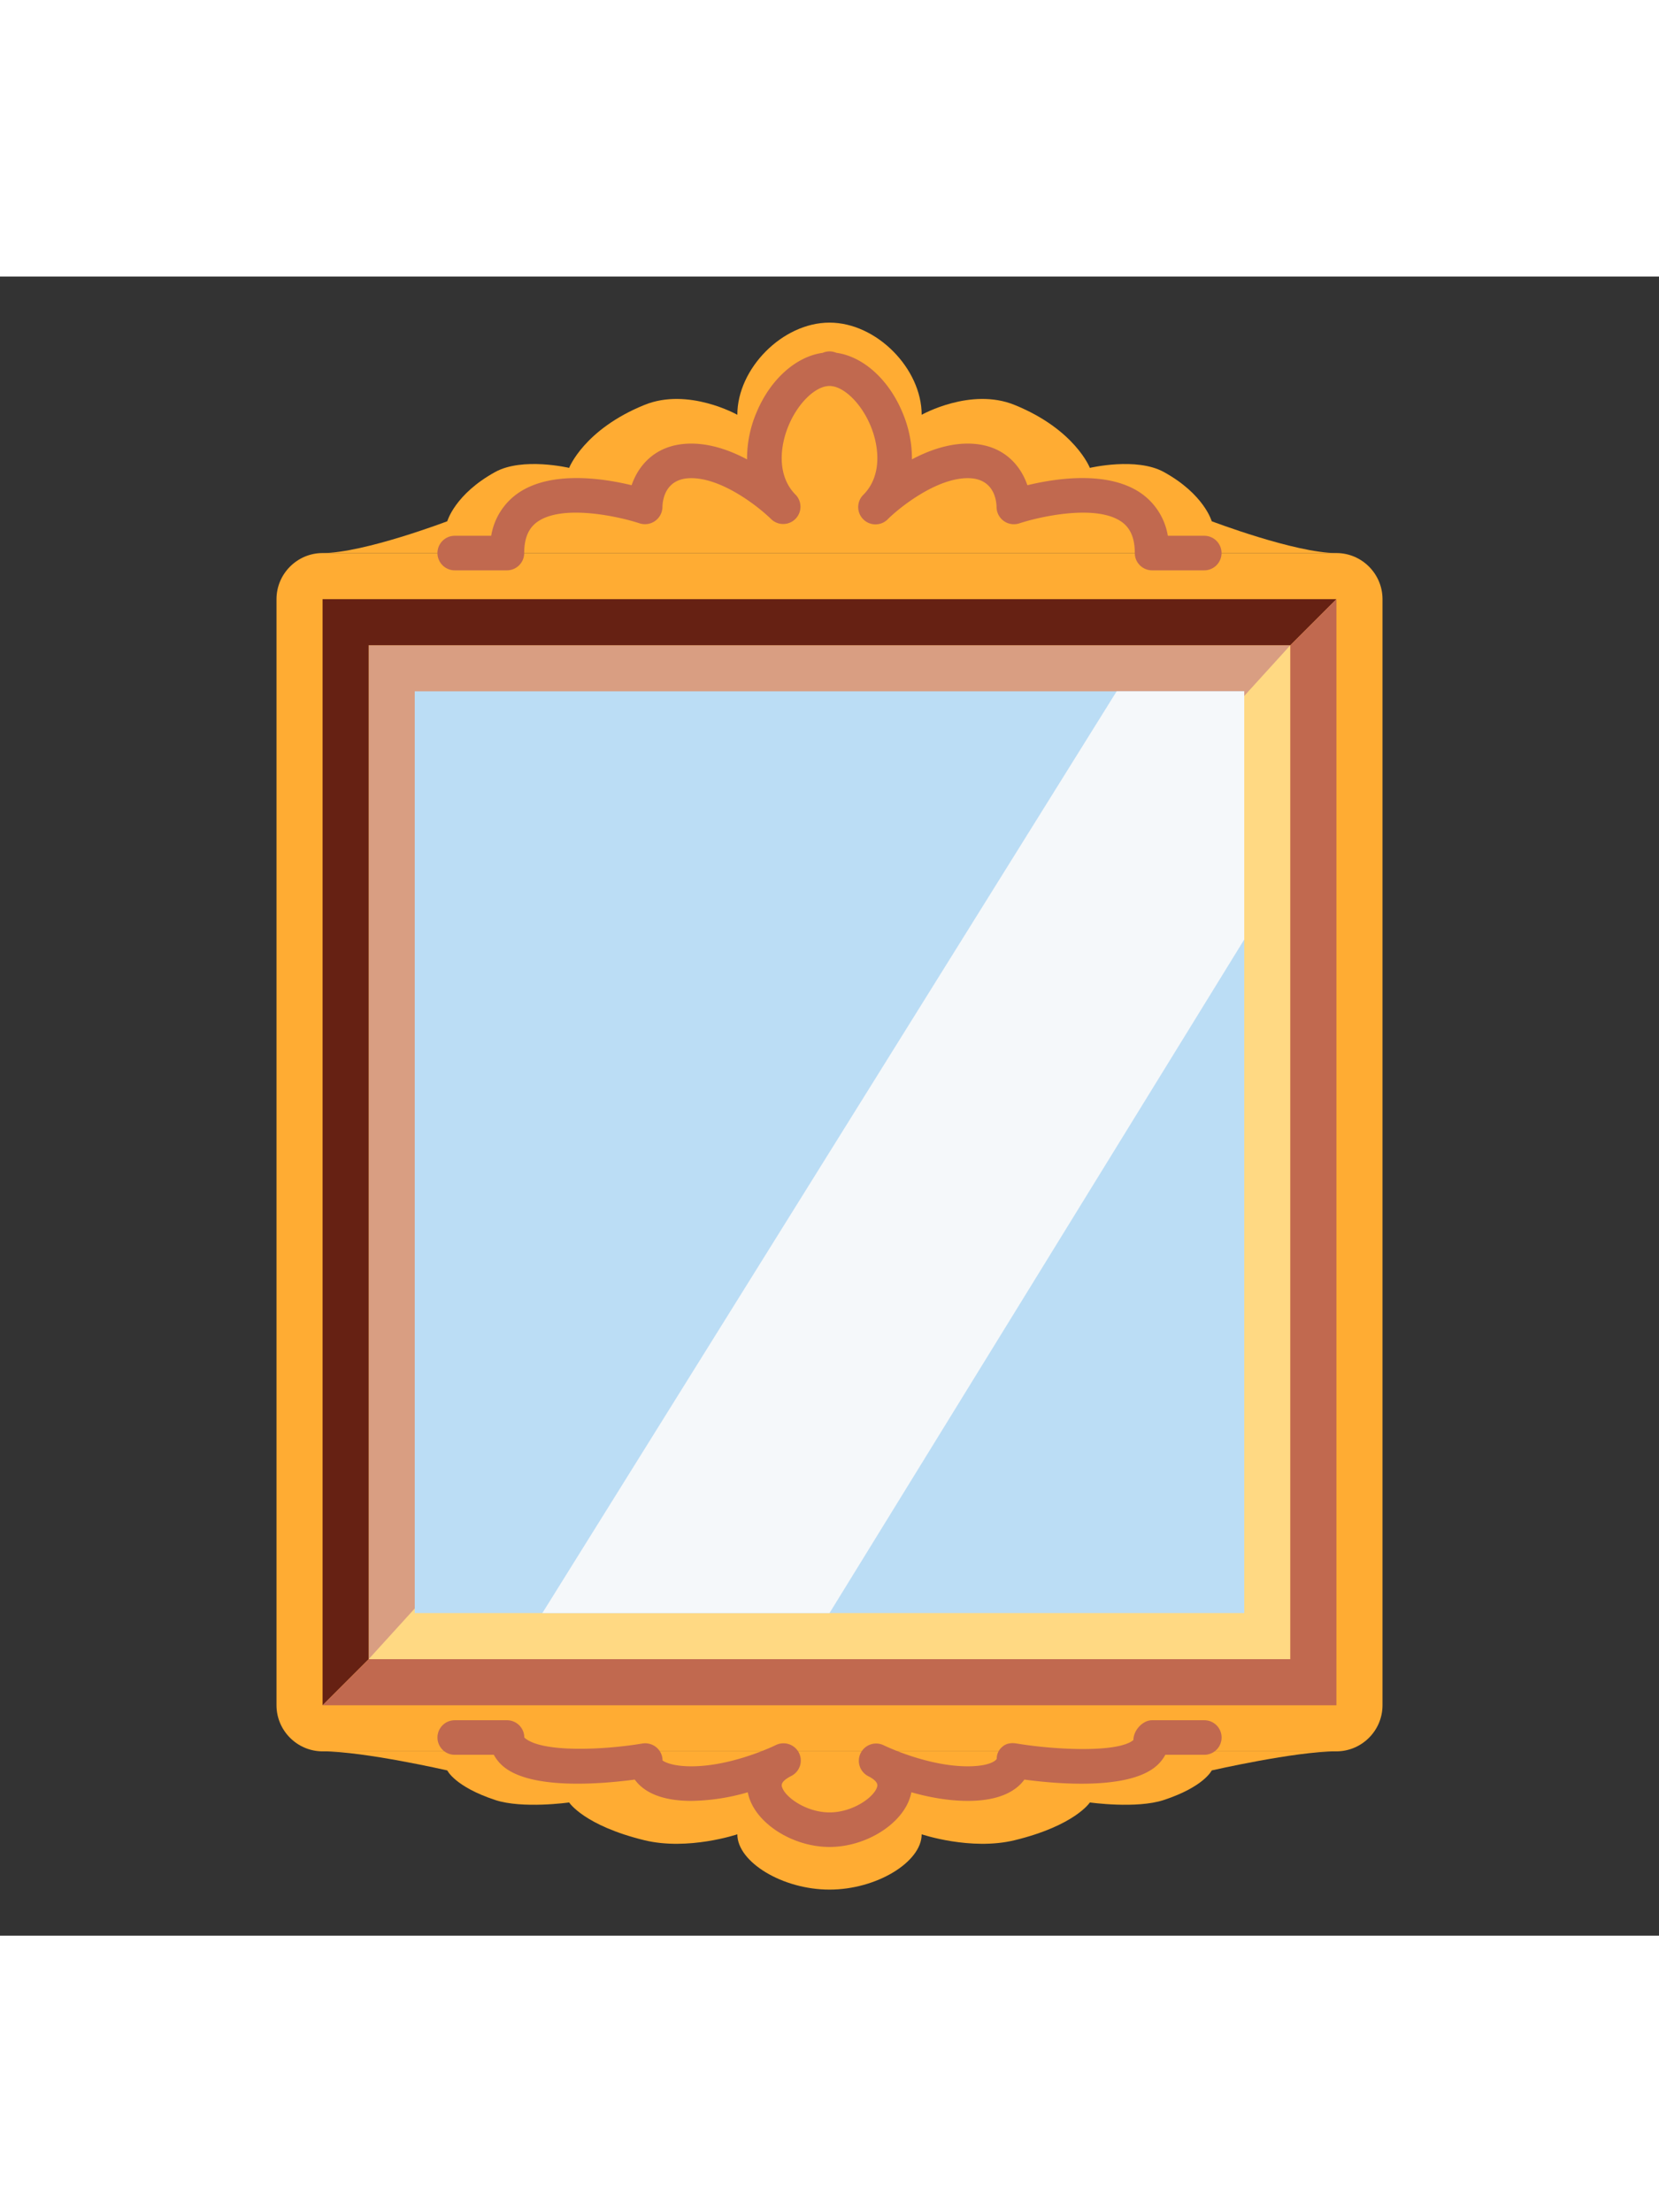 <svg width="192" height="256" viewBox="0 0 36 36" xmlns="http://www.w3.org/2000/svg" xmlns:xlink="http://www.w3.org/1999/xlink" aria-hidden="true" role="img" class="iconify iconify--twemoji" preserveAspectRatio="xMidYMid meet">
	<rect x="0" y="0" width="36" height="36" fill="#333333" stroke="none"/>
	<path fill="#FFAC33" d="M29 32H7c-.55 0-1-.45-1-1V7c0-.55.45-1 1-1h22c.55 0 1 .45 1 1v24c0 .55-.45 1-1 1z">
	</path>
	<path fill="#D99E82" d="M8 8h20v22H8z">
	</path>
	<path fill="#FFD983" d="M28 30H8L28 8z">
	</path>
	<path fill="#BBDDF5" d="M9 9h18v20H9z">
	</path>
	<path fill="#F5F8FA" d="M24.231 9L11.769 29H18l9-14.615V9z">
	</path>
	<path fill="#662113" d="M28 8H7V7h22zM8 30l-1 1V8h1z">
	</path>
	<path fill="#C1694F" d="M29 31H7l1-1h21zm0-24l-1 1v22h1z">
	</path>
	<path d="M26.294 5.31s-.163-.587-1.04-1.069c-.594-.327-1.604-.089-1.604-.089s-.323-.834-1.634-1.366C21.066 2.399 20 3 20 3c0-1-.977-2-2-2s-2 1-2 2c0 0-1.066-.601-2.016-.214c-1.31.532-1.634 1.366-1.634 1.366s-1.01-.238-1.604.089c-.876.482-1.04 1.069-1.04 1.069S7.894 6 7 6h22c-.894 0-2.706-.69-2.706-.69zM7 32c.894 0 2.706.414 2.706.414s.163.352 1.04.642c.594.196 1.604.053 1.604.053s.323.5 1.634.82C14.934 34.16 16 33.8 16 33.8c0 .6.977 1.2 2 1.2s2-.6 2-1.2c0 0 1.066.36 2.016.129c1.31-.319 1.634-.82 1.634-.82s1.01.143 1.604-.053c.876-.289 1.04-.642 1.04-.642S28.106 32 29 32H7z" fill="#FFAC33">
	</path>
	<path d="M9.868 6.375H11A.375.375 0 0 0 11.375 6c0-.317.092-.537.28-.673c.551-.398 1.793-.115 2.227.029a.379.379 0 0 0 .493-.353c.002-.147.056-.628.625-.628c.688 0 1.483.641 1.734.889l.001.001a.375.375 0 0 0 .537-.523l-.001-.001l-.005-.005c-.405-.405-.347-1.037-.157-1.494c.203-.495.587-.867.891-.867s.688.372.892.866c.19.457.248 1.089-.157 1.494l-.005.005l-.001.001a.374.374 0 0 0 .538.523v-.001c.25-.247 1.045-.888 1.733-.888c.569 0 .622.481.625.625a.376.376 0 0 0 .493.356c.433-.143 1.674-.427 2.227-.029c.188.136.28.356.28.673c0 .207.168.375.375.375h1.132a.375.375 0 0 0 0-.75h-.79a1.406 1.406 0 0 0-.559-.907c-.718-.517-1.867-.34-2.489-.19c-.156-.456-.55-.903-1.294-.903c-.43 0-.852.151-1.211.342a2.55 2.55 0 0 0-.204-1.013c-.303-.732-.867-1.222-1.437-1.299a.37.37 0 0 0-.296.001c-.57.077-1.135.567-1.438 1.299a2.547 2.547 0 0 0-.203 1.013c-.36-.192-.781-.343-1.211-.343c-.744 0-1.138.447-1.294.903c-.623-.151-1.775-.326-2.489.19a1.401 1.401 0 0 0-.558.907h-.791a.375.375 0 0 0 0 .75zm16.264 24.95H25c-.207 0-.405.222-.405.429c-.333.283-1.708.214-2.533.076c-.11-.018-.218-.007-.302.063a.334.334 0 0 0-.131.267c-.016.043-.163.165-.629.165c-.896 0-1.823-.456-1.833-.461a.375.375 0 0 0-.334.671c.152.076.22.152.203.225c-.052.223-.521.565-1.035.565s-.983-.343-1.035-.565c-.018-.072.051-.148.203-.225a.374.374 0 0 0 .168-.503a.377.377 0 0 0-.502-.168c-.009.005-.937.461-1.833.461c-.466 0-.614-.122-.625-.125a.372.372 0 0 0-.133-.286a.381.381 0 0 0-.304-.084c-.823.139-2.198.208-2.563-.13a.375.375 0 0 0-.375-.375H9.868a.375.375 0 0 0 0 .75h.848a.864.864 0 0 0 .204.251c.611.517 2.153.38 2.854.287c.164.227.507.462 1.227.462a4.56 4.56 0 0 0 1.226-.187c.002.015.006.029.009.044c.146.619.955 1.143 1.765 1.143s1.619-.523 1.766-1.143l.009-.044c.361.103.791.187 1.226.187c.72 0 1.062-.235 1.227-.462c.699.094 2.243.23 2.854-.287a.848.848 0 0 0 .204-.251h.848a.375.375 0 1 0-.003-.75z" fill="#C1694F">
	</path>
</svg>
